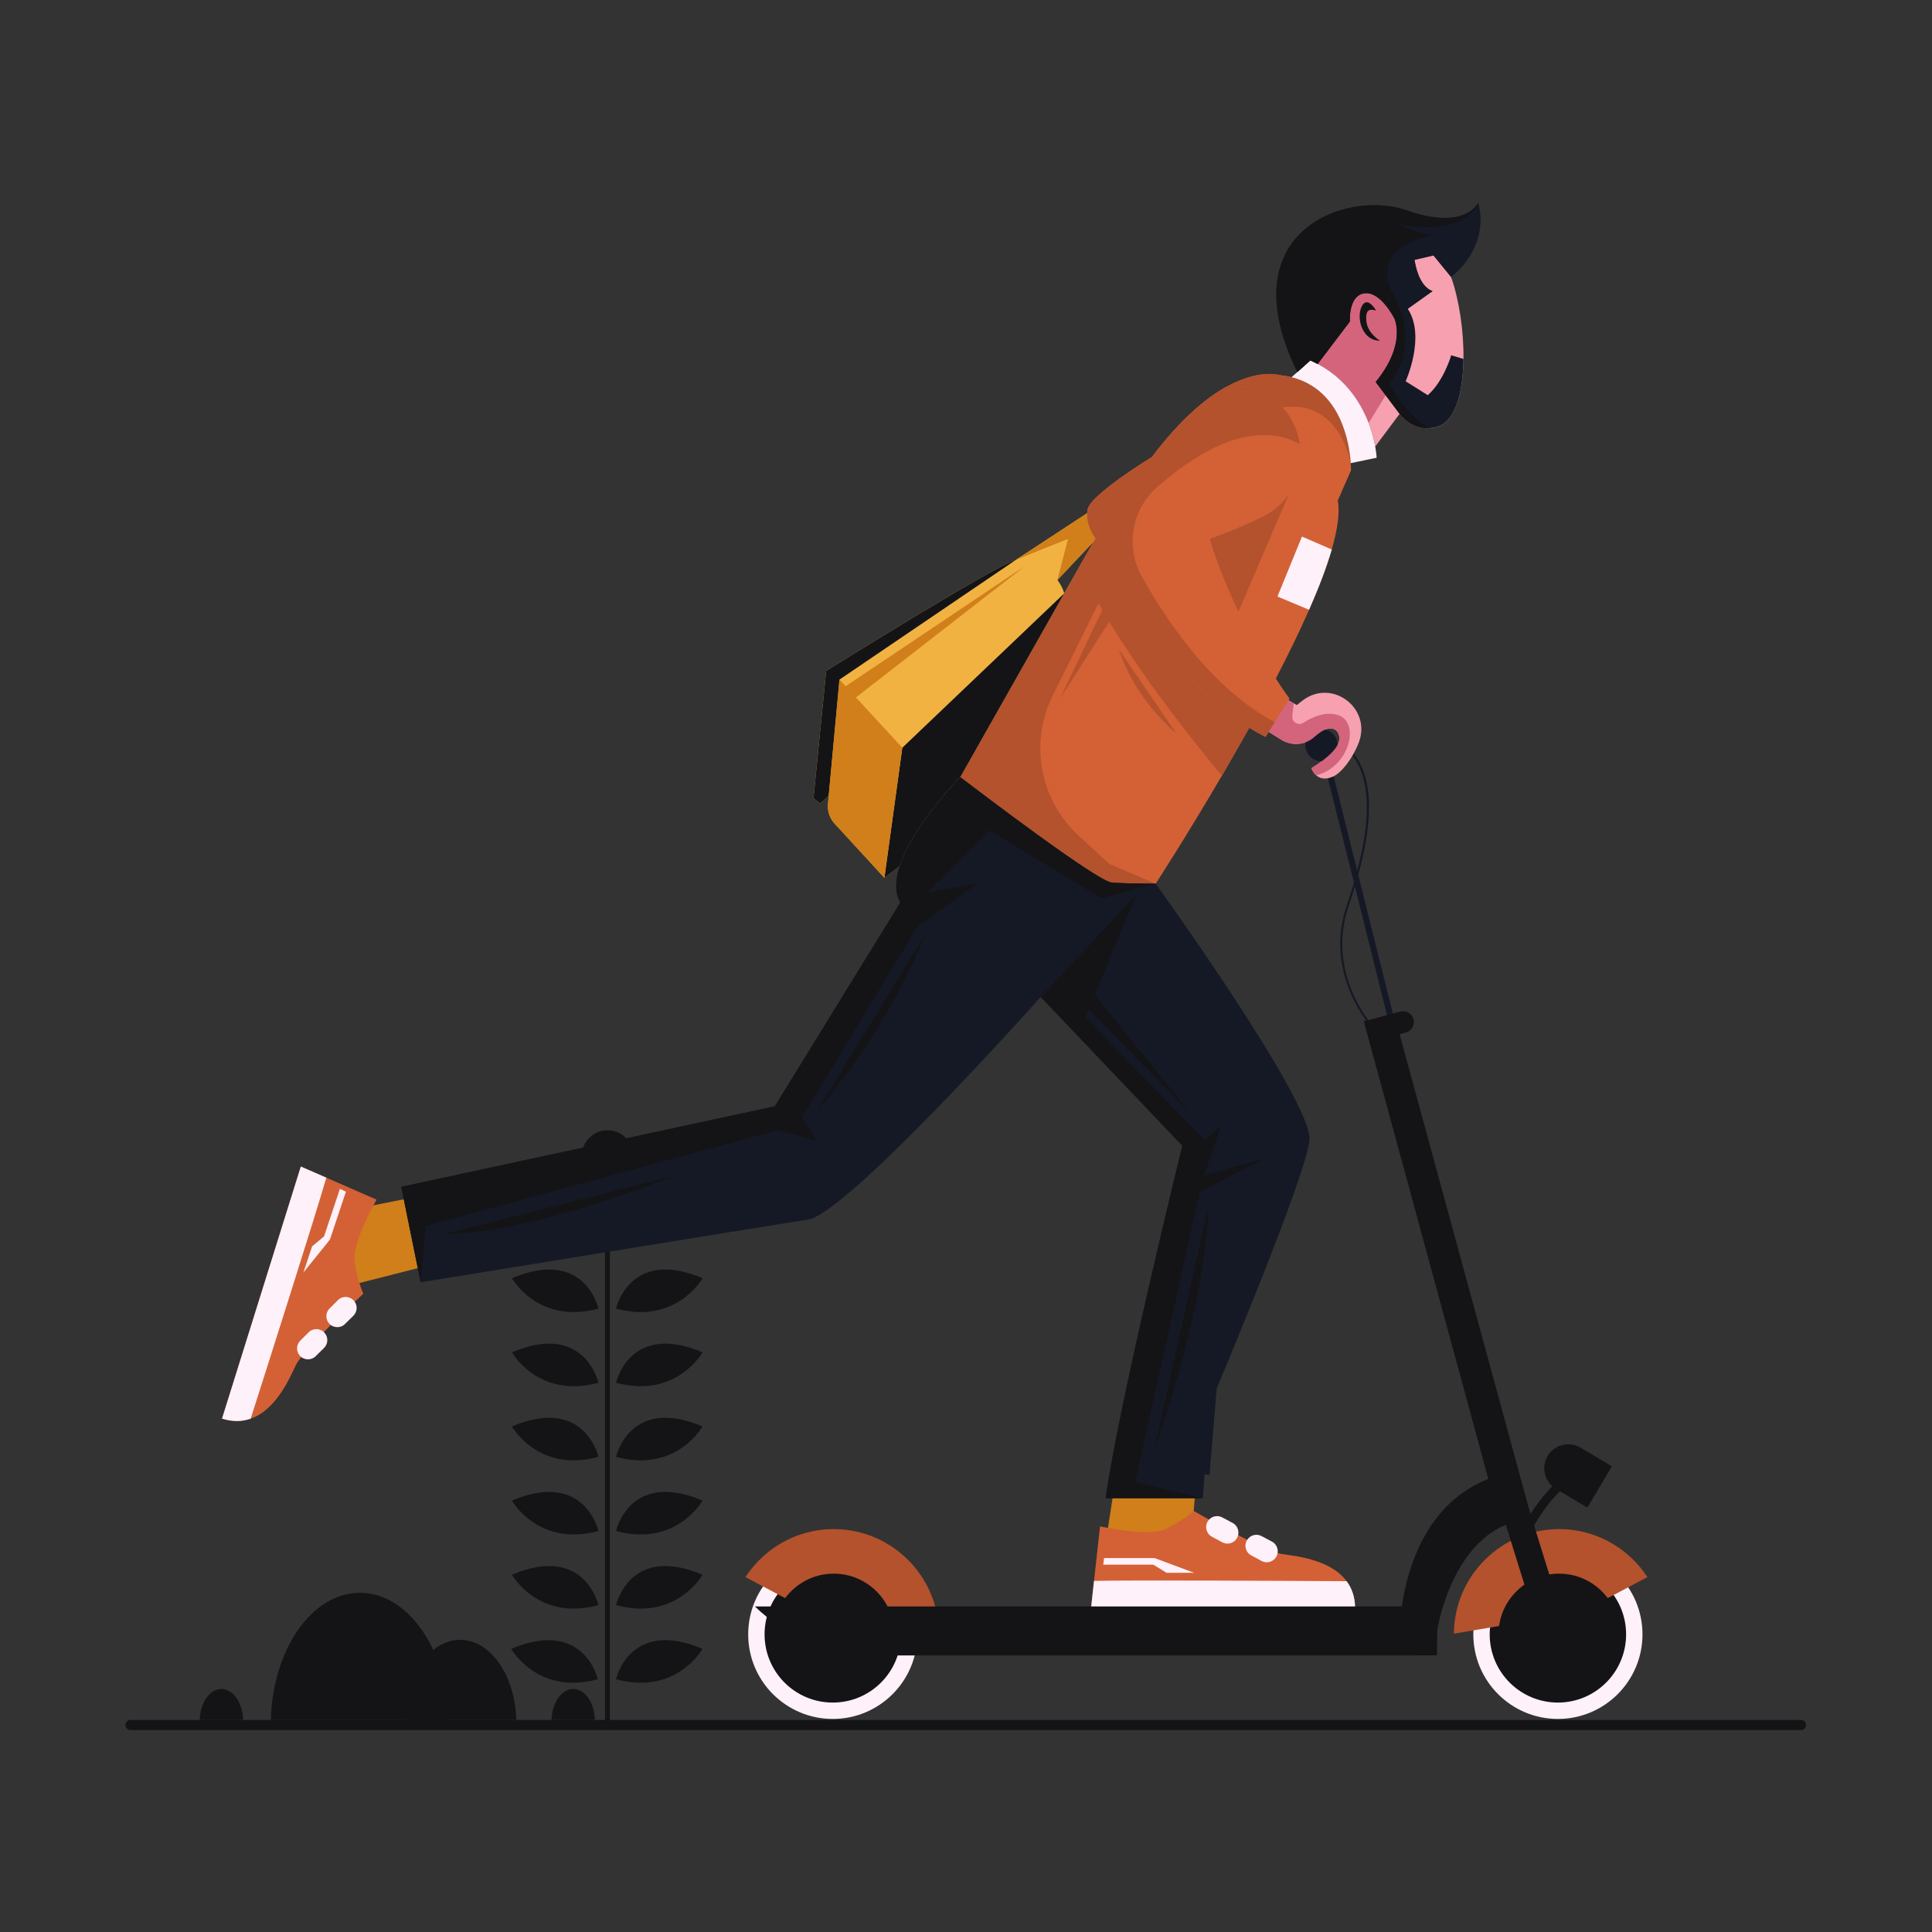 <?xml version="1.0" encoding="UTF-8" standalone="no"?>
<!-- Created with Inkscape (http://www.inkscape.org/) -->

<svg
   version="1.1"
   id="svg2"
   width="2666.667"
   height="2666.667"
   viewBox="0 0 2666.667 2666.667"
   sodipodi:docname="boy go to work use scooter flat illustration.eps"
   xmlns:inkscape="http://www.inkscape.org/namespaces/inkscape"
   xmlns:sodipodi="http://sodipodi.sourceforge.net/DTD/sodipodi-0.dtd"
   xmlns="http://www.w3.org/2000/svg"
   xmlns:svg="http://www.w3.org/2000/svg">
  <rect x="0" y="0" width="2666.667" height="2666.667" fill="#333333" stroke="none"/>
  <defs
     id="defs6" />
  <sodipodi:namedview
     id="namedview4"
     pagecolor="#ffffff"
     bordercolor="#000000"
     borderopacity="0.25"
     inkscape:showpageshadow="2"
     inkscape:pageopacity="0.0"
     inkscape:pagecheckerboard="0"
     inkscape:deskcolor="#d1d1d1" />
  <g
     id="g8"
     inkscape:groupmode="layer"
     inkscape:label="ink_ext_XXXXXX"
     transform="matrix(1.333,0,0,-1.333,0,2666.667)">
    <g
       id="g10"
       transform="scale(0.1)">
    
      <path
         d="m 6378.7,2617 c 624.69,-169.4 895.87,314.8 895.87,314.8 C 6519.14,3251.4 6378.7,2617 6378.7,2617"
         style="fill:#141417;fill-opacity:1;fill-rule:nonzero;stroke:none"
         id="path14" />
      <path
         d="m 5293.98,2931.8 c 0,0 271.19,-484.2 895.87,-314.8 0,0 -140.43,634.4 -895.87,314.8"
         style="fill:#141417;fill-opacity:1;fill-rule:nonzero;stroke:none"
         id="path16" />
      <path
         d="m 6378.7,3384.6 c 624.69,-169.4 895.87,314.8 895.87,314.8 C 6519.14,4019 6378.7,3384.6 6378.7,3384.6"
         style="fill:#141417;fill-opacity:1;fill-rule:nonzero;stroke:none"
         id="path18" />
      <path
         d="m 5300.69,3699.4 c 0,0 271.18,-484.2 895.87,-314.8 0,0 -140.43,634.4 -895.87,314.8"
         style="fill:#141417;fill-opacity:1;fill-rule:nonzero;stroke:none"
         id="path20" />
      <path
         d="M 6378.7,4152.2 C 7003.39,3982.8 7274.57,4467 7274.57,4467 6519.14,4786.6 6378.7,4152.2 6378.7,4152.2"
         style="fill:#141417;fill-opacity:1;fill-rule:nonzero;stroke:none"
         id="path22" />
      <path
         d="m 5300.69,4467 c 0,0 271.18,-484.2 895.87,-314.8 0,0 -140.43,634.4 -895.87,314.8"
         style="fill:#141417;fill-opacity:1;fill-rule:nonzero;stroke:none"
         id="path24" />
      <path
         d="m 6378.7,4919.8 c 624.69,-169.4 895.87,314.8 895.87,314.8 -755.43,319.6 -895.87,-314.8 -895.87,-314.8"
         style="fill:#141417;fill-opacity:1;fill-rule:nonzero;stroke:none"
         id="path26" />
      <path
         d="m 5300.69,5234.6 c 0,0 271.18,-484.2 895.87,-314.8 0,0 -140.43,634.4 -895.87,314.8"
         style="fill:#141417;fill-opacity:1;fill-rule:nonzero;stroke:none"
         id="path28" />
      <path
         d="m 6378.7,5687.5 c 624.69,-169.5 895.87,314.7 895.87,314.7 -755.43,319.6 -895.87,-314.7 -895.87,-314.7"
         style="fill:#141417;fill-opacity:1;fill-rule:nonzero;stroke:none"
         id="path30" />
      <path
         d="m 5300.69,6002.2 c 0,0 271.18,-484.2 895.87,-314.7 0,0 -140.43,634.3 -895.87,314.7"
         style="fill:#141417;fill-opacity:1;fill-rule:nonzero;stroke:none"
         id="path32" />
      <path
         d="m 6378.7,6455.1 c 624.69,-169.5 895.87,314.7 895.87,314.7 -755.43,319.6 -895.87,-314.7 -895.87,-314.7"
         style="fill:#141417;fill-opacity:1;fill-rule:nonzero;stroke:none"
         id="path34" />
      <path
         d="m 5300.69,6769.8 c 0,0 271.18,-484.2 895.87,-314.7 0,0 -140.43,634.3 -895.87,314.7"
         style="fill:#141417;fill-opacity:1;fill-rule:nonzero;stroke:none"
         id="path36" />
      <path
         d="m 6378.7,7222.7 c 624.69,-169.5 895.87,314.7 895.87,314.7 C 6519.14,7857 6378.7,7222.7 6378.7,7222.7"
         style="fill:#141417;fill-opacity:1;fill-rule:nonzero;stroke:none"
         id="path38" />
      <path
         d="m 5300.69,7537.4 c 0,0 271.18,-484.2 895.87,-314.7 0,0 -140.43,634.3 -895.87,314.7"
         style="fill:#141417;fill-opacity:1;fill-rule:nonzero;stroke:none"
         id="path40" />
      <path
         d="m 6558.46,8034.4 c 0,147.6 -119.67,267.3 -267.3,267.3 -147.62,0 -267.29,-119.7 -267.29,-267.3 0,-138.7 105.51,-252.6 240.59,-266 V 2146.7 h 50.32 v 5621.5 c 136.55,11.9 243.68,126.5 243.68,266.2"
         style="fill:#141417;fill-opacity:1;fill-rule:nonzero;stroke:none"
         id="path42" />
      <path
         d="m 15153.7,16288 c -3.7,-336.7 -78.9,-632 -255.6,-695.7 -249.2,-89.5 -405.6,127.4 -405.6,127.4 l -252.8,-338.2 c -11.5,63.7 -31.8,149 -68.3,242.7 -67.8,177.1 -190.5,385.7 -411.9,540.7 -36,25.3 -74.3,48.9 -115.8,71 l 334,440.6 c 0,0 -18.5,269 150.4,291.6 168.4,23 309.5,-259.8 309.5,-259.8 l 66.9,48 72,51.2 257.4,183.6 c -154.5,49.9 -186.8,323.4 -186.8,323.4 l 196.1,45.7 182.2,-223.3 c 82.6,-232.5 131.9,-556.4 128.3,-848.9"
         style="fill:#f6a0b0;fill-opacity:1;fill-rule:nonzero;stroke:none"
         id="path44" />
      <path
         d="m 14521.1,16174.5 -162.8,-246.3 -186.9,-304 c -67.8,177.1 -190.5,385.7 -411.9,540.7 -36,25.3 -74.3,48.9 -115.8,71 l 334,440.6 c 0,0 -18.5,269 150.4,291.6 168.4,23 309.5,-259.8 309.5,-259.8 l 66.9,48 c 9.3,-183.1 16.6,-581.8 16.6,-581.8"
         style="fill:#d3647c;fill-opacity:1;fill-rule:nonzero;stroke:none"
         id="path46" />
      <path
         d="m 13989.2,15135.1 -137,-312.8 c 23.1,-123.6 -2.3,-298.9 -62.3,-507 -54,-185.9 -135.6,-398.1 -234.8,-624.2 -100.1,-227.9 -218.2,-469.7 -344.2,-711.9 -89,-171.1 -182.2,-343.2 -275.4,-510.7 -95.5,-171.1 -191,-338.1 -283.3,-495.5 -371.8,-636.2 -685.5,-1118.3 -685.5,-1118.3 0,0 -293.5,0 -454.5,11.6 -148.5,10.6 -1362.8,934.6 -1545.5,1073.5 -13.84,10.6 -21.68,16.6 -23.07,17.5 -0.46,0.5 -0.46,1 -0.46,1 l 1076.33,1902.6 c 0,0.4 0,0.4 0,0.4 l 301.3,532.4 21.2,37.9 c 0,0 -96.4,120.8 -84.9,259.7 0.9,14.3 3.2,28.6 6.9,43.4 38.8,155.9 663.9,537 663.9,537 299,397.2 563.8,614 776.5,730.8 336.7,185 542.5,119 542.5,119 44.7,-4.6 87.2,-12 126.9,-22.2 514.8,-130.1 599.3,-686.9 612.6,-889.9 3.3,-46.1 2.8,-74.3 2.8,-74.3"
         style="fill:#d36135;fill-opacity:1;fill-rule:nonzero;stroke:none"
         id="path48" />
      <path
         d="m 12749.6,15560.9 667.1,-506.5 -699.4,-1632.3 218.2,-953.6 c -95.5,-171.1 -191,-338.1 -283.3,-495.5 -257,307.3 -887.6,1089.3 -1277.5,1786.8 l -474.3,-957 c -243,-490.3 -133.1,-1082.2 269.7,-1452.5 l 317.2,-291.7 479.4,-203.9 c 0,0 -293.5,0 -454.5,11.6 -148.5,10.6 -1362.8,934.6 -1545.5,1073.5 -13.84,10.6 -21.68,16.6 -23.07,17.5 -0.46,0.5 -0.46,1 -0.46,1 l 1076.33,1902.6 c 0,0.4 0,0.4 0,0.4 l 301.3,532.4 21.2,37.9 c 0,0 -96.4,120.8 -84.9,259.7 0.9,14.3 3.2,28.6 6.9,43.4 38.8,155.9 663.9,537 663.9,537 299,397.2 563.8,614 776.5,730.8 336.7,185 542.5,119 542.5,119 44.7,-4.6 87.2,-12 126.9,-22.2 514.8,-130.1 599.3,-686.9 612.6,-889.9 0,0 -175.7,1034.8 -1236.8,351.5"
         style="fill:#b3522d;fill-opacity:1;fill-rule:nonzero;stroke:none"
         id="path50" />
      <path
         d="m 14198.1,9370.5 c -4.9,5.5 -495.4,549.4 -253.3,1259.3 273.5,801.8 276.7,1343.8 9.3,1611.1 l 14.9,14.9 c 277.3,-277.3 275.9,-811.4 -4.3,-1632.8 -238.1,-698.2 244,-1232.9 248.9,-1238.2 l -15.5,-14.3"
         style="fill:#141925;fill-opacity:1;fill-rule:nonzero;stroke:none"
         id="path52" />
      <path
         d="m 14375.8,9436.9 -711.5,2852 61.2,15.2 711.5,-2851.9 -61.2,-15.3"
         style="fill:#141925;fill-opacity:1;fill-rule:nonzero;stroke:none"
         id="path54" />
      <path
         d="m 3788.28,7509.5 590.32,116 105.42,-711.6 -911.84,-231.9 c 0,0 -52.7,511.3 216.1,827.5"
         style="fill:#d07f1a;fill-opacity:1;fill-rule:nonzero;stroke:none"
         id="path56" />
      <path
         d="m 11527.8,4541.6 -77.4,-501.6 774.4,29.5 135.8,290.3 22.8,292.4 -855.6,-110.6"
         style="fill:#d07f1a;fill-opacity:1;fill-rule:nonzero;stroke:none"
         id="path58" />
      <path
         d="m 14031.7,3349 h -2734.9 l 31.3,286.5 62.3,564.2 c 0,0 501.5,-110.2 678.2,-27.6 176.2,83 292,187.7 292,187.7 0,0 728.1,-419.3 915.8,-446.6 141.7,-20.7 500.6,-55.3 667.1,-280.9 54.5,-72.5 88.2,-164.7 88.2,-283.3"
         style="fill:#d36135;fill-opacity:1;fill-rule:nonzero;stroke:none"
         id="path60" />
      <path
         d="m 14031.7,3349 h -2734.9 l 31.3,286.5 c 394.5,9.2 2026.8,0.5 2615.4,-3.2 54.5,-72.5 88.2,-164.7 88.2,-283.3"
         style="fill:#fef1f9;fill-opacity:1;fill-rule:nonzero;stroke:none"
         id="path62" />
      <path
         d="m 2299.07,5315.8 815.9,2610.2 264.08,-115.3 519.93,-227.7 c 0,0 -254.85,-445.8 -228.75,-639 26.69,-193 92.09,-334.7 92.09,-334.7 0,0 -617.44,-569.8 -699.43,-740.9 -62.08,-129 -202.18,-461.2 -467.18,-552.9 -85.37,-30.4 -183.48,-35 -296.64,0.3"
         style="fill:#d36135;fill-opacity:1;fill-rule:nonzero;stroke:none"
         id="path64" />
      <path
         d="m 2299.07,5315.8 815.9,2610.2 264.08,-115.3 c -108.87,-379.3 -604.19,-1934.5 -783.34,-2495.2 -85.37,-30.4 -183.48,-35 -296.64,0.3"
         style="fill:#fef1f9;fill-opacity:1;fill-rule:nonzero;stroke:none"
         id="path66" />
      <path
         d="m 17007.1,3081.9 c 0,-483.6 -392.1,-875.7 -875.7,-875.7 -483.7,0 -875.8,392.1 -875.8,875.7 0,483.7 392.1,875.8 875.8,875.8 483.6,0 875.7,-392.1 875.7,-875.8"
         style="fill:#fef1f9;fill-opacity:1;fill-rule:nonzero;stroke:none"
         id="path68" />
      <path
         d="m 16837.6,3081.9 c 0,-390 -316.2,-706.2 -706.2,-706.2 -390.1,0 -706.2,316.2 -706.2,706.2 0,390.1 316.1,706.2 706.2,706.2 390,0 706.2,-316.1 706.2,-706.2"
         style="fill:#141417;fill-opacity:1;fill-rule:nonzero;stroke:none"
         id="path70" />
      <path
         d="m 9498.76,3081.9 c 0,-483.6 -392.09,-875.7 -875.76,-875.7 -483.67,0 -875.76,392.1 -875.76,875.7 0,483.7 392.09,875.8 875.76,875.8 483.67,0 875.76,-392.1 875.76,-875.8"
         style="fill:#fef1f9;fill-opacity:1;fill-rule:nonzero;stroke:none"
         id="path72" />
      <path
         d="m 9329.21,3081.9 c 0,-390 -316.18,-706.2 -706.21,-706.2 -390.03,0 -706.21,316.2 -706.21,706.2 0,390.1 316.18,706.2 706.21,706.2 390.03,0 706.21,-316.1 706.21,-706.2"
         style="fill:#141417;fill-opacity:1;fill-rule:nonzero;stroke:none"
         id="path74" />
      <path
         d="m 13558.8,8199.2 c -40.2,-390.8 -960.1,-2569.3 -960.1,-2569.3 l -74.7,-896.8 -51.7,5.5 -17.1,-246.8 H 11449 c 126.4,937 793.5,3649.7 793.5,3649.7 L 10776.4,9682 c 0,0 -1999.99,-2241.7 -2408.28,-2304.9 -408.3,-63.3 -4012.36,-649.6 -4012.36,-649.6 l -201.15,988.6 3868.42,833.7 1298.7,2109.3 0.46,0.5 c -59.05,104.2 -52.13,235.7 -7.38,374.1 137.48,427.2 628.36,924.6 628.36,924.6 0,0 0,-0.5 0.46,-1 1.39,-0.9 9.23,-6.9 23.07,-17.5 182.7,-138.9 1397,-1062.9 1545.5,-1073.5 161,-11.6 454.5,-11.6 454.5,-11.6 0,0 1632.2,-2264.8 1592.1,-2655.5"
         style="fill:#141925;fill-opacity:1;fill-rule:nonzero;stroke:none"
         id="path76" />
      <path
         d="m 8129.65,3457.1 c 114.72,153.5 297.28,253.5 503.21,253.5 317.17,0 579.51,-236.4 621.93,-542.1 l 467.85,-79.5 c -3.84,597.8 -491.14,1082.9 -1089.78,1082.9 -382.53,0 -719.41,-198.2 -913.97,-497.2 l 410.76,-217.6"
         style="fill:#b3522d;fill-opacity:1;fill-rule:nonzero;stroke:none"
         id="path78" />
      <path
         d="m 16647.4,3457.1 c -114.7,153.5 -297.2,253.5 -503.2,253.5 -317.1,0 -579.5,-236.4 -621.9,-542.1 l -467.8,-79.5 c 3.8,597.8 491.1,1082.9 1089.7,1082.9 382.6,0 719.5,-198.2 914,-497.2 l -410.8,-217.6"
         style="fill:#b3522d;fill-opacity:1;fill-rule:nonzero;stroke:none"
         id="path80" />
      <path
         d="m 14254.5,15265.2 -268.1,-55.8 c -13.3,203 -97.8,759.8 -612.6,889.9 l 59.9,53.6 134.3,120.4 c 0,0 4.6,-1.9 12.5,-6 21.6,-9.7 42.9,-20.3 63.2,-31.4 41.5,-22.1 79.8,-45.7 115.8,-71 338.6,-237.2 446.5,-598.9 480.2,-783.4 12.9,-71.5 14.8,-116.3 14.8,-116.3"
         style="fill:#fef1f9;fill-opacity:1;fill-rule:nonzero;stroke:none"
         id="path82" />
      <path
         d="m 15026.8,16326.3 126.9,-38.3 c -3.7,-336.7 -78.9,-632 -255.6,-695.7 -32.8,-11.5 -63.7,-18 -93.2,-20.3 -194.2,-16.1 -312.4,147.7 -312.4,147.7 l -247.7,329.8 c 324.8,398.2 192.8,658.8 192.8,658.8 0,0 -141.1,282.8 -309.5,259.8 -168.9,-22.6 -150.4,-291.6 -150.4,-291.6 l -334,-440.6 c -24.5,13.4 -49.4,25.8 -75.7,37.4 l -134.3,-120.4 c -718.7,1464.7 516.8,1891 1131.3,1674.7 591,-207.7 729.8,55.3 741.4,79.8 0.9,1.4 0.9,1.8 0.9,1.8 122.7,-483.5 -281.9,-772.3 -281.9,-772.3 l -182.2,223.3 -196.1,-45.7 c 0,0 32.3,-273.5 186.8,-323.4 l -257.4,-183.6 c 189.6,-286.5 -21.7,-750.6 -21.7,-750.6 l 228.9,-143.9 c 165.6,143.9 243.1,413.3 243.1,413.3"
         style="fill:#141925;fill-opacity:1;fill-rule:nonzero;stroke:none"
         id="path84" />
      <path
         d="m 11320.8,14393.7 -371.9,-394.4 c 31.8,-42 56.8,-88.6 70.6,-138 0,0 0,0 0,-0.4 L 9943.17,11958.3 c 0,0 -490.88,-497.4 -628.36,-924.6 l -157.32,-118.1 -516.71,562.9 c -49.37,53.9 -73.82,125.9 -67.36,198.3 l 7.38,87.2 -87.66,-78.9 -70.12,52.6 131.48,1320.4 c 0,0 1748.5,1093 1958.4,1145.6 l 744.2,487.6 c -11.5,-138.9 84.9,-259.7 84.9,-259.7 l -21.2,-37.9"
         style="fill:#f1b242;fill-opacity:1;fill-rule:nonzero;stroke:none"
         id="path86" />
      <path
         d="m 16113.7,3005.8 c -72.9,-22.6 -150.8,18.4 -173.4,91.3 l -347.9,1118.8 c -0.4,0.2 -0.6,0.2 -1,0.4 -568.3,-236.7 -708.6,-1063.8 -709,-1101.2 l -3.2,-250.5 -250.6,-0.9 h -5556 c -468.73,0 -919.01,181.7 -1256.26,507.4 h 6698.86 c 53.9,376.1 242.6,1064.4 895.9,1320.4 l -1230,4519.4 h -0.4 l -59.1,217.8 376.5,102.3 c 60.1,16.4 122.1,-19.1 138.4,-79.3 v 0 c 16.3,-60.1 -19.2,-122 -79.3,-138.4 l -64.7,-17.5 1346.7,-4940.6 365.4,-1176 c 22.6,-72.9 -18,-150.4 -90.9,-173.4"
         style="fill:#141417;fill-opacity:1;fill-rule:nonzero;stroke:none"
         id="path88" />
      <path
         d="M 11019.5,13860.9 9943.17,11958.3 c 0,0 -490.88,-497.4 -628.36,-924.6 l -157.32,-118.1 185.46,1346.7 1676.55,1598.6"
         style="fill:#141417;fill-opacity:1;fill-rule:nonzero;stroke:none"
         id="path90" />
      <path
         d="M 10512.9,14203.7 8692.45,12968.2 8580.8,11764 l -87.66,-78.9 -70.12,52.6 131.48,1320.4 c 0,0 1748.5,1093 1958.4,1145.6"
         style="fill:#141417;fill-opacity:1;fill-rule:nonzero;stroke:none"
         id="path92" />
      <path
         d="m 14249,16789.8 c 0,0 -76,132.7 -132.4,67.4 -81.4,-94.2 -36.2,-378.1 173.4,-380.5 0,0 -130.1,74.7 -142.1,204.7 -12.1,130 43.3,122.8 101.1,108.4"
         style="fill:#141417;fill-opacity:1;fill-rule:nonzero;stroke:none"
         id="path94" />
      <path
         d="m 14067.6,12310.7 c -67.3,-169.7 -179.4,-308.1 -263.4,-346.4 -84,-37.9 -139.8,-18 -174.4,12 -36.9,31.3 -50.7,74.7 -50.7,74.7 164.2,99.6 289.7,216.4 289.7,307.3 0,90.8 -86.3,164.2 -242.2,30 -9.7,-8.4 -19.4,-16.7 -28.6,-24 -94.1,-76.6 -226.1,-83.5 -329,-19.9 -81.6,50.3 -161.4,100.1 -161.4,100.1 l 199.3,329 89,-50.8 31.8,-18.4 c 21.7,18 43,34.6 63.3,49.8 306.3,229.3 717.4,-87.2 576.6,-443.4"
         style="fill:#f6a0b0;fill-opacity:1;fill-rule:nonzero;stroke:none"
         id="path96" />
      <path
         d="m 13849.7,12289.5 c 0,-92.1 -74.7,-166.7 -166.8,-166.7 -92.1,0 -166.8,74.6 -166.8,166.7 0,92.1 74.7,166.8 166.8,166.8 92.1,0 166.8,-74.7 166.8,-166.8"
         style="fill:#141925;fill-opacity:1;fill-rule:nonzero;stroke:none"
         id="path98" />
      <path
         d="m 16690.6,4822 -324.9,193.2 c -118,70.2 -270.5,31.4 -340.7,-86.6 -62,-104.2 -38.7,-235.2 48.9,-312.7 -207.5,-212.3 -297.4,-416.6 -301.4,-425.8 l 84.7,-36.6 c 0.9,2.1 90.7,205.3 295.2,410.2 l 284.2,-169 254,427.3"
         style="fill:#141417;fill-opacity:1;fill-rule:nonzero;stroke:none"
         id="path100" />
      <path
         d="m 8707.11,3081.9 c 0,-46.4 -37.66,-84.1 -84.11,-84.1 -46.46,0 -84.11,37.7 -84.11,84.1 0,46.5 37.65,84.2 84.11,84.2 46.45,0 84.11,-37.7 84.11,-84.2"
         style="fill:#141417;fill-opacity:1;fill-rule:nonzero;stroke:none"
         id="path102" />
      <path
         d="m 9342.95,12262.3 -185.46,-1346.7 -516.71,562.9 c -49.37,53.9 -73.82,125.9 -67.36,198.3 l 7.38,87.2 111.65,1204.2 650.5,-705.9"
         style="fill:#d07f1a;fill-opacity:1;fill-rule:nonzero;stroke:none"
         id="path104" />
      <path
         d="m 11755.4,4661.1 699.8,-169.3 H 11449 c 126.4,937 793.5,3649.7 793.5,3649.7 l -1466.1,1540.5 990.9,1058.8 c -15.6,-37.9 -523.6,-1248 -523.6,-1266.5 0,-18.4 1230,-1273.3 1230,-1273.3 l 168.4,143.5 -174.9,-512.1 636.7,181.3 -680.5,-349.7 -668,-3002.9"
         style="fill:#141417;fill-opacity:1;fill-rule:nonzero;stroke:none"
         id="path106" />
      <path
         d="m 11966.7,10854.7 -561.1,-150.8 -1162.6,703 -642.15,-642.1 529.15,95.5 -624.65,-442.9 -1197.67,-1978.3 147.63,-243.2 -407.83,104.3 -3635.9,-989.1 -55.82,-583.6 -201.15,988.6 3868.42,833.7 1298.7,2109.3 0.46,0.5 c -59.05,104.2 -52.13,235.7 -7.38,374.1 137.48,427.2 628.36,924.6 628.36,924.6 0,0 0,-0.5 0.46,-1 1.39,-0.9 9.23,-6.9 23.07,-17.5 182.7,-138.9 1397,-1062.9 1545.5,-1073.5 161,-11.6 454.5,-11.6 454.5,-11.6"
         style="fill:#141417;fill-opacity:1;fill-rule:nonzero;stroke:none"
         id="path108" />
     
      <path
         d="m 13629.8,11976.3 c -36.9,31.3 -50.7,74.7 -50.7,74.7 164.2,99.6 289.7,216.4 289.7,307.3 0,90.8 -86.3,164.2 -242.2,30 -9.7,-8.4 -19.4,-16.7 -28.6,-24 -94.1,-76.6 -226.1,-83.5 -329,-19.9 -81.6,50.3 -161.4,100.1 -161.4,100.1 l 199.3,329 89,-50.8 -14.3,-133.4 c -6.5,-60.9 60,-101.9 111.7,-69.2 101.4,64.3 246.6,127.1 376,74.8 210.8,-85.8 101.9,-530.1 -239.5,-618.6"
         style="fill:#d3647c;fill-opacity:1;fill-rule:nonzero;stroke:none"
         id="path112" />
      <path
         d="m 13210.9,12979.2 c 85.4,-132.8 141.2,-207.6 141.2,-207.6 l -152.3,-243.6 -95.9,-153.6 c -57.2,28.6 -113.5,60 -168.4,94.1 -915.8,565.6 -1529.9,1828.4 -1588.9,1952.9 -3.2,6.9 -4.6,10.2 -4.6,10.2 0,0 -96.4,120.8 -84.9,259.7 0.9,14.3 3.2,28.6 6.9,43.4 38.8,155.9 663.9,537 663.9,537 299,397.2 563.8,614 776.5,730.8 19.3,0.9 38.2,1.8 56.7,2.3 396.8,6 648.7,-279.1 698,-598.4 45.2,-283.7 -70.1,-594.2 -385.7,-751.5 -296.6,-148.1 -548.5,-229.3 -548.5,-229.3 196.5,-633.5 506.5,-1167.7 686,-1446.4"
         style="fill:#d36135;fill-opacity:1;fill-rule:nonzero;stroke:none"
         id="path114" />
      <path
         d="m 13199.8,12528 -95.9,-153.6 c -57.2,28.6 -113.5,60 -168.4,94.1 -915.8,565.6 -1529.9,1828.4 -1588.9,1952.9 -3.2,6.9 -4.6,10.2 -4.6,10.2 0,0 -96.4,120.8 -84.9,259.7 0.9,14.3 3.2,28.6 6.9,43.4 38.8,155.9 663.9,537 663.9,537 299,397.2 563.8,614 776.5,730.8 19.3,0.9 38.2,1.8 56.7,2.3 396.8,6 648.7,-279.1 698,-598.4 -235.3,132.9 -705.8,218.7 -1442.6,-415.7 -3.7,-2.9 -7.3,-5.8 -10.9,-8.8 -283.1,-228.5 -359.5,-628.9 -182.3,-946.6 263.6,-472.5 737.4,-1171.7 1376.5,-1507.3"
         style="fill:#b3522d;fill-opacity:1;fill-rule:nonzero;stroke:none"
         id="path116" />
      <path
         d="M 8724.93,12878.4 10613.5,14144.5 8779.61,12718.6 Z"
         style="fill:#d07f1a;fill-opacity:1;fill-rule:nonzero;stroke:none"
         id="path118" />
      <path
         d="m 8463.72,8509.3 1112.64,1814.5 c 0,0 -365.17,-970 -1112.64,-1814.5"
         style="fill:#141417;fill-opacity:1;fill-rule:nonzero;stroke:none"
         id="path120" />
      <path
         d="M 11160.9,9669.7 12339,8465.5 11226,9838.9 Z"
         style="fill:#141417;fill-opacity:1;fill-rule:nonzero;stroke:none"
         id="path122" />
      <path
         d="m 12511.1,7511.2 -562.2,-2529.7 c 0,0 537.4,1471.5 562.2,2529.7"
         style="fill:#141417;fill-opacity:1;fill-rule:nonzero;stroke:none"
         id="path124" />
      <path
         d="m 14486.5,17686.4 c 0,0 130.1,-93.7 368.2,-115.3 0,0 -514.6,-58.7 -491,-422.9 4.1,-64 27,-125 58.8,-180.6 78.1,-136.7 263.8,-545.4 -37,-934.7 0,0 171.2,-333.1 419.4,-460.9 -194.2,-16.1 -312.4,147.7 -312.4,147.7 l -247.7,329.8 c 324.8,398.2 192.8,658.8 192.8,658.8 0,0 -141.1,282.8 -309.5,259.8 -168.9,-22.6 -150.4,-291.6 -150.4,-291.6 l -334,-440.6 c -24.5,13.4 -49.4,25.8 -75.7,37.4 l -134.3,-120.4 c -718.7,1464.7 516.8,1891 1131.3,1674.7 591,-207.7 729.8,55.3 741.4,79.8 -8.8,-26.3 -139.8,-359.9 -819.9,-221"
         style="fill:#141417;fill-opacity:1;fill-rule:nonzero;stroke:none"
         id="path126" />
      <path
         d="m 11342,14431.6 -21.2,-37.9 -371.9,-394.4 109.8,425.3 c 0,0 -530.1,-209.9 -545.8,-220.9 l 744.2,487.6 c -11.5,-138.9 84.9,-259.7 84.9,-259.7"
         style="fill:#d07f1a;fill-opacity:1;fill-rule:nonzero;stroke:none"
         id="path128" />
      <path
         d="m 4598.44,7228.6 2391.74,604.9 c 0,0 -1501.79,-611.9 -2391.74,-604.9"
         style="fill:#141417;fill-opacity:1;fill-rule:nonzero;stroke:none"
         id="path130" />
      <path
         d="m 12508.5,4256.5 v 0 c -37.5,-55.5 -19,-131.3 40,-163.2 l 107.2,-58 c 52.5,-28.4 118,-11.3 149.8,39.2 l 0.4,0.6 c 35.2,55.7 15.6,129.6 -42.5,160.6 l -107.6,57.4 c -51.2,27.3 -114.8,11.5 -147.3,-36.6"
         style="fill:#fef1f9;fill-opacity:1;fill-rule:nonzero;stroke:none"
         id="path132" />
      <path
         d="m 12915.7,4063.1 v 0 c -37.6,-55.6 -19,-131.3 40,-163.2 l 107.2,-58 c 52.4,-28.4 117.9,-11.3 149.8,39.2 l 0.4,0.6 c 35.2,55.7 15.6,129.6 -42.5,160.6 l -107.6,57.3 c -51.2,27.4 -114.8,11.6 -147.3,-36.5"
         style="fill:#fef1f9;fill-opacity:1;fill-rule:nonzero;stroke:none"
         id="path134" />
      <path
         d="m 3101.16,5971.5 v 0 c 42.21,-52 120.13,-56.3 167.8,-9.2 l 86.67,85.7 c 42.43,41.9 45.11,109.5 6.12,154.7 l -0.47,0.6 c -43.07,49.8 -119.44,52.6 -166.03,6 l -86.2,-86.2 c -41.05,-41 -44.45,-106.5 -7.89,-151.6"
         style="fill:#fef1f9;fill-opacity:1;fill-rule:nonzero;stroke:none"
         id="path136" />
      <path
         d="m 3404.7,6304.8 v 0 c 42.22,-52.1 120.13,-56.4 167.8,-9.2 l 86.68,85.6 c 42.43,42 45.1,109.6 6.11,154.8 l -0.47,0.5 c -43.07,49.9 -119.44,52.7 -166.03,6.1 l -86.2,-86.2 c -41.05,-41.1 -44.45,-106.5 -7.89,-151.6"
         style="fill:#fef1f9;fill-opacity:1;fill-rule:nonzero;stroke:none"
         id="path138" />
      <path
         d="m 13789.9,14315.3 c -54,-185.9 -135.6,-398.1 -234.8,-624.2 l -327.6,137 253.8,621 308.6,-133.8"
         style="fill:#fef1f9;fill-opacity:1;fill-rule:nonzero;stroke:none"
         id="path140" />
      <path
         d="m 11432,3872 h 522.8 l 410.2,-152.8 h -285.6 l -136.7,84.4 h -518.8 l 8.1,68.4"
         style="fill:#fef1f9;fill-opacity:1;fill-rule:nonzero;stroke:none"
         id="path142" />
      <path
         d="m 3581.91,7665.6 -165.49,-495.9 -274.82,-340.8 90.39,270.9 123.39,102.9 164.23,492.2 62.3,-29.3"
         style="fill:#fef1f9;fill-opacity:1;fill-rule:nonzero;stroke:none"
         id="path144" />
      <path
         d="m 11475.3,13816.9 -501,-1048.8 588.4,920.6 z"
         style="fill:#b3522d;fill-opacity:1;fill-rule:nonzero;stroke:none"
         id="path146" />
      <path
         d="m 11585,13281.2 593.2,-867.9 c 0,0 -412,324.1 -593.2,867.9"
         style="fill:#b3522d;fill-opacity:1;fill-rule:nonzero;stroke:none"
         id="path148" />
      <path
         d="m 18701.5,2143.3 c 0,-14.5 -5.9,-27.7 -15.4,-37.2 -9.7,-9.4 -22.7,-15.3 -37.2,-15.3 H 1351.07 c -28.99,0 -52.53,23.5 -52.53,52.5 0,14.5 5.88,27.7 15.34,37.2 9.46,9.5 22.69,15.3 37.19,15.3 H 18648.9 c 29,0 52.6,-23.5 52.6,-52.5"
         style="fill:#141417;fill-opacity:1;fill-rule:nonzero;stroke:none"
         id="path150" />
      <path
         d="M 4649.19,2195.8 H 2804.41 c 19.33,731.9 424.85,1316.4 922.39,1316.4 497.55,0 903.06,-584.5 922.39,-1316.4"
         style="fill:#141417;fill-opacity:1;fill-rule:nonzero;stroke:none"
         id="path152" />
      <path
         d="M 5346.16,2195.8 H 4183.52 c 12.18,461.2 267.76,829.6 581.32,829.6 313.57,0 569.14,-368.4 581.32,-829.6"
         style="fill:#141417;fill-opacity:1;fill-rule:nonzero;stroke:none"
         id="path154" />
      <path
         d="M 6159.87,2195.8 H 5710.6 c 4.7,178.3 103.46,320.6 224.63,320.6 121.17,0 219.93,-142.3 224.64,-320.6"
         style="fill:#141417;fill-opacity:1;fill-rule:nonzero;stroke:none"
         id="path156" />
      <path
         d="m 2517.46,2195.8 h -449.27 c 4.7,178.3 103.46,320.6 224.63,320.6 121.17,0 219.93,-142.3 224.64,-320.6"
         style="fill:#141417;fill-opacity:1;fill-rule:nonzero;stroke:none"
         id="path158" />
    </g>
  </g>
</svg>
